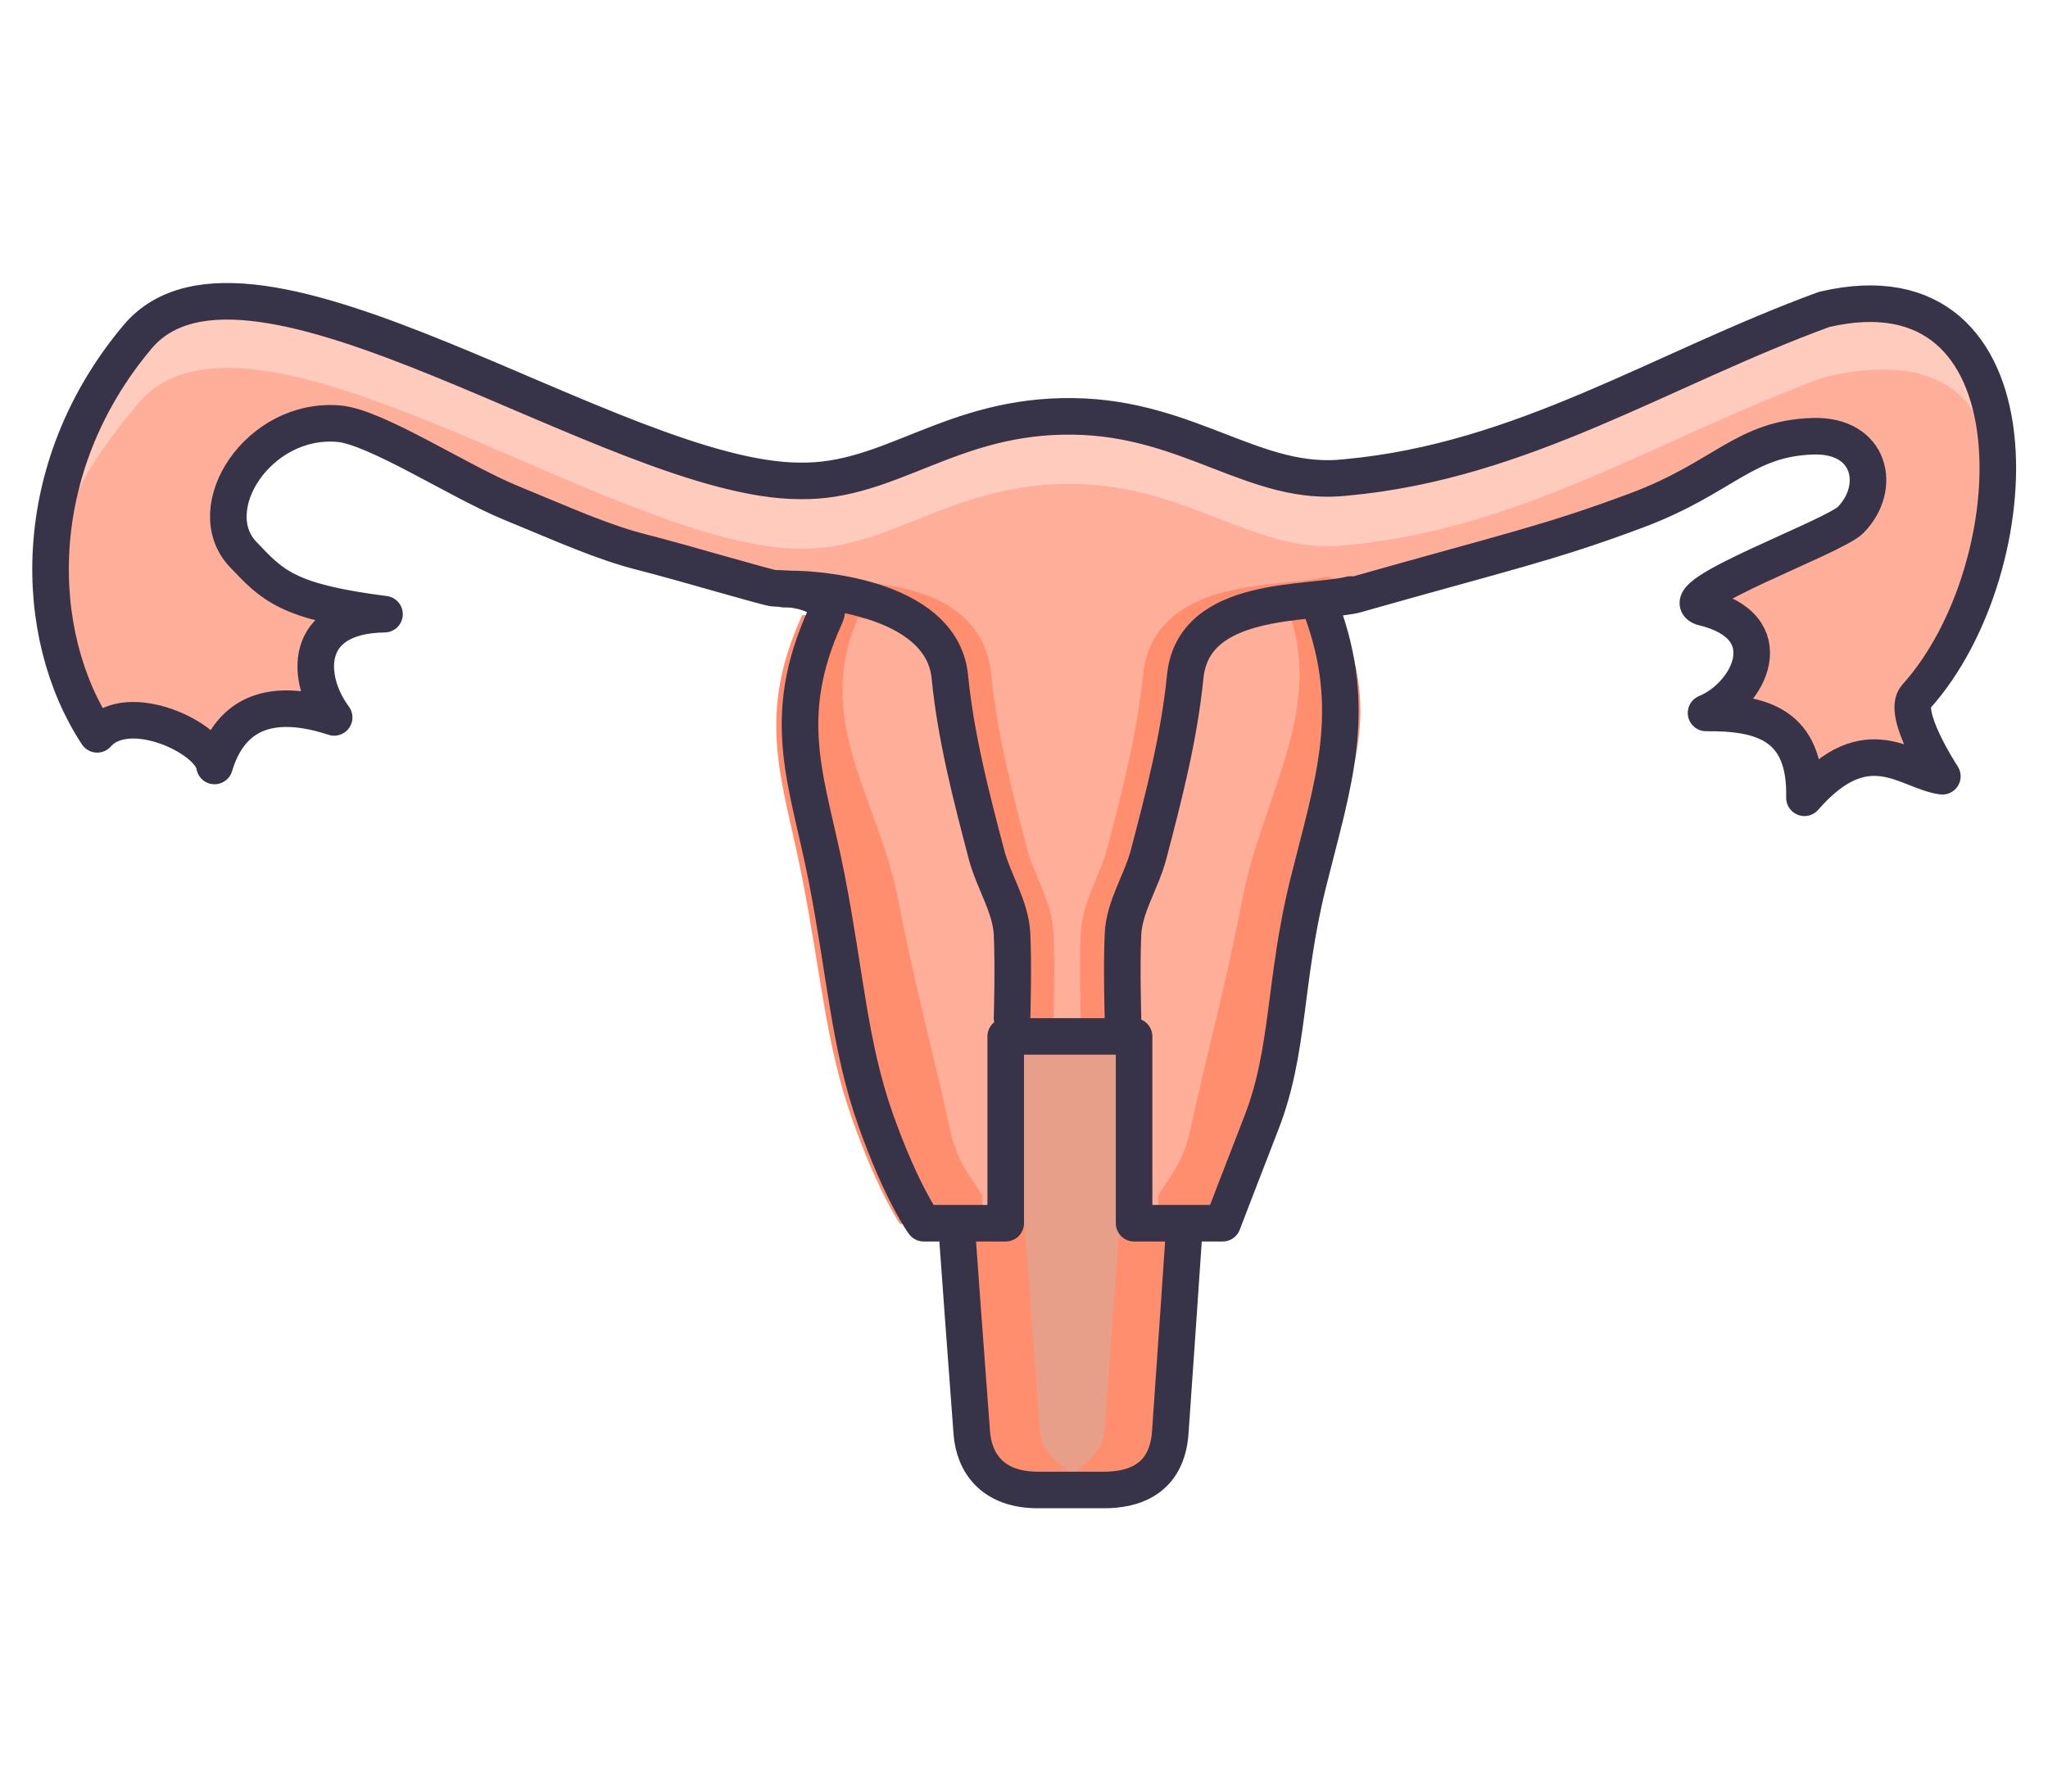 <svg width="56" height="49" viewBox="0 0 56 49" fill="none" xmlns="http://www.w3.org/2000/svg">
<path d="M25.76 28.022C25.76 28.022 26.302 35.623 26.572 39.185C26.635 40.022 27.149 40.751 28.381 40.751H30.189C30.977 40.751 31.904 40.48 31.999 39.185C32.252 35.623 32.76 28.022 32.76 28.022H25.76Z" fill="#E79F8A"/>
<path d="M32.45 28.022C32.45 28.022 31.901 35.612 31.63 39.172C31.567 40.012 31.055 40.751 29.825 40.751H28.021C27.932 40.751 27.837 40.767 27.746 40.751C28.889 40.705 30.135 39.983 30.196 39.172C30.468 35.612 31.017 28.023 31.017 28.023L32.45 28.022Z" fill="#FF8E6F"/>
<path d="M26.189 28.022C26.189 28.022 26.738 35.612 27.009 39.172C27.073 40.012 27.584 40.751 28.812 40.751H30.618C30.706 40.751 30.8 40.767 30.891 40.751C29.75 40.705 28.504 39.983 28.441 39.172C28.172 35.612 27.622 28.023 27.622 28.023L26.189 28.022Z" fill="#FF8E6F"/>
<path d="M25.76 28.022C25.76 28.022 26.302 35.623 26.572 39.185C26.635 40.022 27.149 40.751 28.381 40.751H30.189C30.977 40.751 31.904 40.48 31.999 39.185C32.252 35.623 32.76 28.022 32.76 28.022H25.76Z" stroke="#373449" stroke-linecap="round" stroke-linejoin="round"/>
<path d="M46.548 16.608C45.633 16.302 50.148 14.688 50.605 14.219C51.468 13.336 51.165 11.886 49.578 11.931C47.684 11.987 47.136 13.071 44.737 13.965C42.338 14.861 41.195 15.094 37.081 16.262C36.689 16.374 36.005 16.316 36.132 16.66C37.17 19.448 36.438 21.462 35.77 24.154C35.103 26.844 35.266 28.729 34.487 30.721C34.09 31.738 33.432 33.455 33.432 33.455H31.01V28.346H27.5V33.455H25.258C25.258 33.455 24.663 32.657 23.942 30.625C23.224 28.595 23.119 26.656 22.605 24.018C22.09 21.379 21.275 19.681 22.573 16.838C22.759 16.432 22.18 16.09 21.175 16.09C21.021 16.09 18.68 15.387 17.57 15.107C16.46 14.827 15.389 14.334 13.974 13.754C12.556 13.173 10.28 11.677 9.266 11.588C7.066 11.396 5.458 13.907 6.646 15.162C7.458 16.02 7.863 16.458 10.514 16.798C8.26 16.828 8.353 18.566 9.137 19.621C7 18.919 6.183 19.888 5.866 20.949C5.759 20.173 3.503 19.121 2.658 20.084C0.866 17.366 0.73 12.826 3.757 9.218C6.785 5.609 16.837 13.152 21.878 13.152C24.365 13.195 26.014 11.337 29.358 11.388C32.548 11.434 34.34 13.342 36.808 13.057C41.634 12.616 45.419 10.094 49.879 8.463C55.9 7.05 55.552 15.542 52.398 19.049C51.968 19.496 53.111 21.231 53.111 21.231C52.136 21.101 51.056 19.851 49.34 21.819C49.389 19.813 48.167 19.484 46.65 19.499C47.836 19.012 48.778 17.132 46.548 16.608Z" fill="#FFAF99"/>
<path d="M21.934 16.825C20.638 19.669 21.42 21.366 21.934 24.004C22.451 26.642 22.582 28.576 23.301 30.607C24.02 32.637 24.614 33.478 24.614 33.478H26.857V32.712C26.623 32.257 26.196 31.896 25.982 30.911C25.534 28.847 25.053 27.149 24.537 24.511C24.022 21.872 22.195 19.669 23.494 16.825C23.45 16.779 21.934 16.825 21.934 16.825Z" fill="#FF8E6F"/>
<path d="M22.33 16.236C23.49 16.525 26.383 16.26 26.607 18.507C26.77 20.15 27.188 21.77 27.611 23.379C27.804 24.11 28.273 24.796 28.308 25.544C28.35 26.439 28.308 27.844 28.308 27.844" stroke="#FF8E6F" stroke-linecap="round" stroke-linejoin="round"/>
<path d="M21.434 16.113C22.047 16.067 25.748 16.257 25.972 18.507C26.134 20.15 26.553 21.77 26.976 23.379C27.169 24.109 27.636 24.795 27.673 25.544C27.715 26.439 27.673 27.844 27.673 27.844" stroke="#373449" stroke-linecap="round" stroke-linejoin="round"/>
<path d="M36.593 16.825C37.889 19.669 36.78 21.366 36.264 24.004C35.749 26.642 35.48 28.576 34.76 30.607C34.043 32.637 33.371 33.276 33.371 33.276L31.67 33.478V32.712C31.904 32.257 32.331 31.896 32.545 30.911C32.993 28.847 33.474 27.149 33.99 24.511C34.505 21.872 36.167 19.477 35.28 16.85C35.324 16.802 36.593 16.825 36.593 16.825Z" fill="#FF8E6F"/>
<path d="M36.274 16.283C35.115 16.573 31.976 16.259 31.752 18.507C31.589 20.15 31.171 21.77 30.747 23.379C30.555 24.109 30.086 24.794 30.051 25.544C30.009 26.439 30.051 27.844 30.051 27.844" stroke="#FF8E6F" stroke-linecap="round" stroke-linejoin="round"/>
<path d="M36.93 16.26C35.772 16.548 32.632 16.26 32.408 18.507C32.245 20.15 31.827 21.77 31.404 23.379C31.211 24.109 30.742 24.795 30.707 25.544C30.665 26.439 30.707 27.844 30.707 27.844" stroke="#373449" stroke-linecap="round" stroke-linejoin="round"/>
<path d="M6.13 8.259C5.148 8.275 4.345 8.54 3.778 9.216C2.111 11.208 1.281 13.642 1.428 16.107C1.547 14.182 2.264 12.839 3.778 11.036C6.807 7.426 16.838 15.006 21.88 15.006C24.369 15.049 26.028 13.187 29.372 13.236C32.562 13.284 34.342 15.196 36.809 14.911C41.638 14.472 45.423 11.95 49.88 10.318C53.03 9.579 54.409 10.83 54.584 13.38C54.78 10.32 53.485 7.607 49.88 8.451C45.423 10.083 41.638 12.605 36.809 13.045C34.342 13.331 32.562 11.417 29.372 11.369C26.028 11.32 24.367 13.184 21.88 13.141C17.785 13.141 10.386 8.192 6.13 8.259ZM22.318 17.447C21.934 18.479 21.884 19.366 21.934 20.223C22.012 19.528 22.207 18.814 22.591 17.974C22.683 17.77 22.564 17.583 22.318 17.447ZM36.372 17.494C36.197 17.54 36.096 17.625 36.153 17.782C36.461 18.608 36.547 19.352 36.591 20.079C36.666 19.213 36.592 18.342 36.372 17.494ZM8.755 18.834C8.683 19.024 8.633 19.245 8.645 19.457C8.802 19.493 8.963 19.543 9.138 19.6C8.966 19.364 8.837 19.105 8.755 18.834ZM52.505 20.032C52.467 20.078 52.435 20.131 52.395 20.174C52.237 20.338 52.322 20.676 52.451 21.036C52.672 21.123 52.899 21.2 53.107 21.228C53.107 21.228 52.74 20.627 52.505 20.032Z" fill="#FFCBBD"/>
<path d="M46.548 16.608C45.633 16.302 50.148 14.688 50.605 14.219C51.468 13.336 51.165 11.886 49.578 11.931C47.684 11.987 47.136 13.071 44.737 13.965C42.338 14.861 41.195 15.094 37.081 16.262C36.689 16.374 36.005 16.316 36.132 16.66C37.17 19.448 36.438 21.462 35.77 24.154C35.103 26.844 35.266 28.729 34.487 30.721C34.09 31.738 33.432 33.455 33.432 33.455H31.01V28.346H27.5V33.455H25.258C25.258 33.455 24.663 32.657 23.942 30.625C23.224 28.595 23.119 26.656 22.605 24.018C22.09 21.379 21.275 19.681 22.573 16.838C22.759 16.432 22.18 16.09 21.175 16.09C21.021 16.09 18.68 15.387 17.57 15.107C16.46 14.827 15.389 14.334 13.974 13.754C12.556 13.173 10.28 11.677 9.266 11.588C7.066 11.396 5.458 13.907 6.646 15.162C7.458 16.02 7.863 16.458 10.514 16.798C8.26 16.828 8.353 18.566 9.137 19.621C7 18.919 6.183 19.888 5.866 20.949C5.759 20.173 3.503 19.121 2.658 20.084C0.866 17.366 0.73 12.826 3.757 9.218C6.785 5.609 16.837 13.152 21.878 13.152C24.365 13.195 26.014 11.337 29.358 11.388C32.548 11.434 34.34 13.342 36.808 13.057C41.634 12.616 45.419 10.094 49.879 8.463C55.9 7.05 55.552 15.542 52.398 19.049C51.968 19.496 53.111 21.231 53.111 21.231C52.136 21.101 51.056 19.851 49.34 21.819C49.389 19.813 48.167 19.484 46.65 19.499C47.836 19.012 48.778 17.132 46.548 16.608Z" stroke="#373449" stroke-linecap="round" stroke-linejoin="round"/>
</svg>

